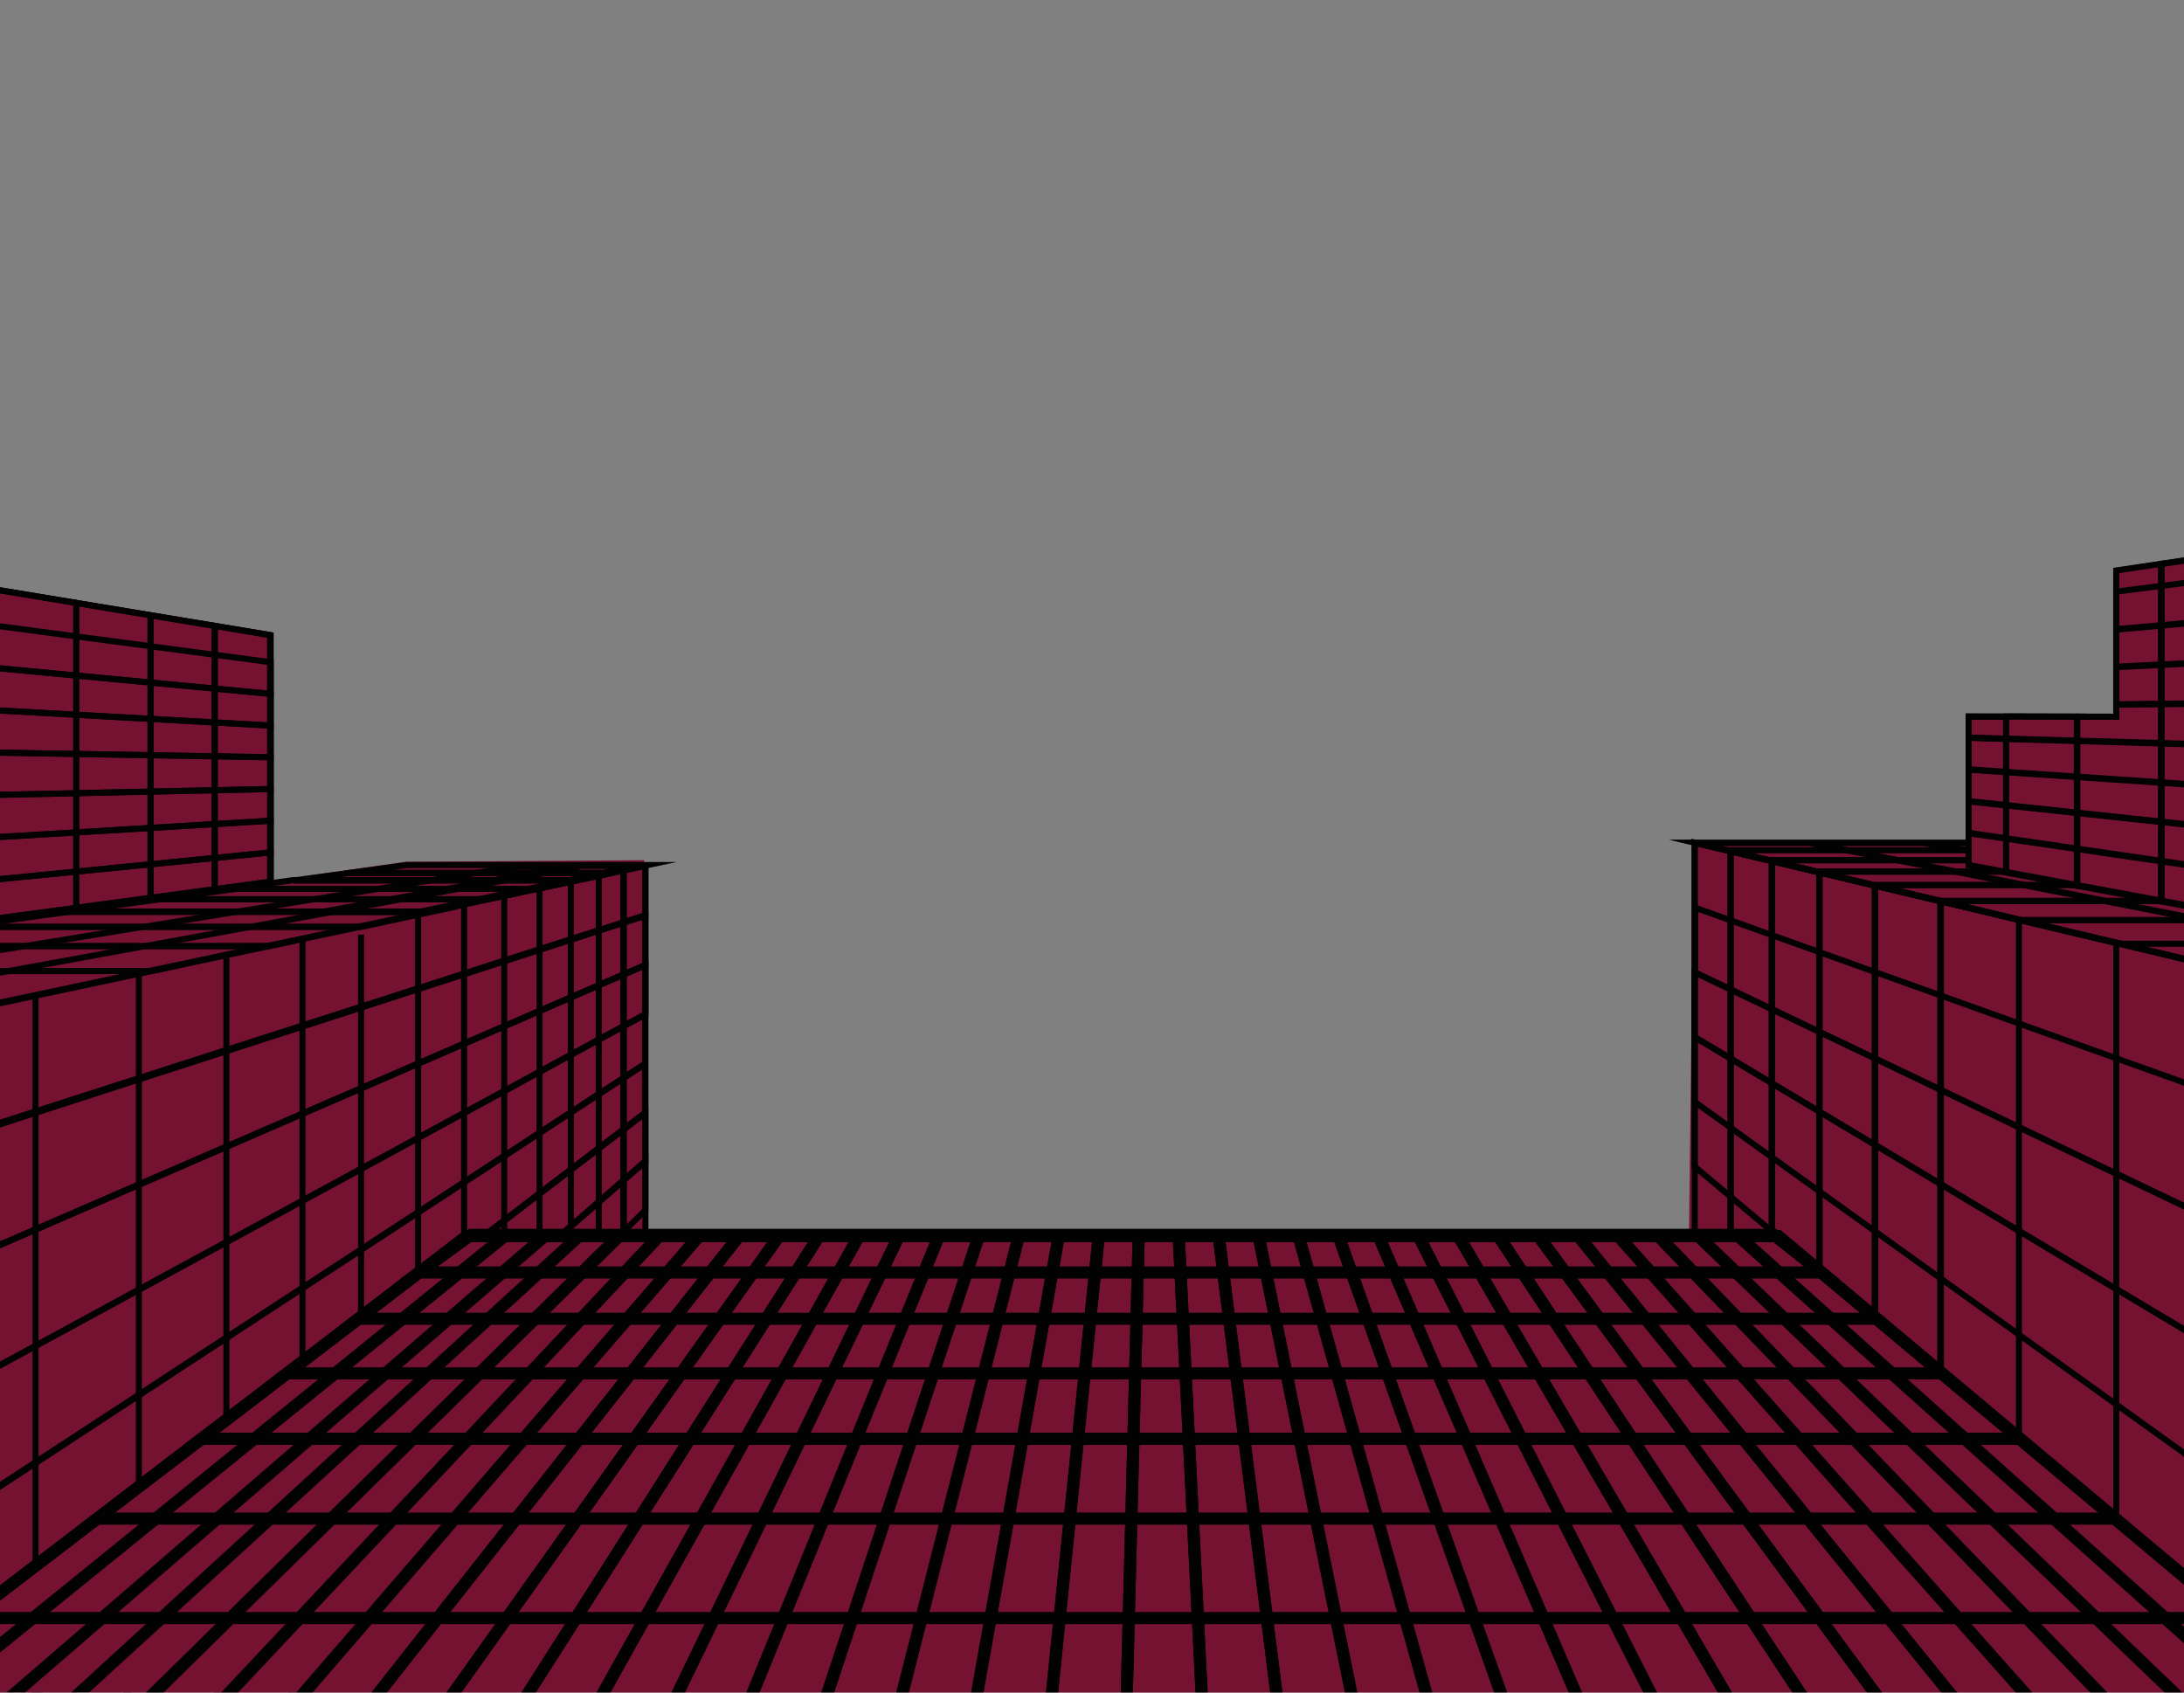<svg width="360" height="279" viewBox="0 0 360 279" fill="none" xmlns="http://www.w3.org/2000/svg">
<rect x="0" y="0" width="360" height="279" fill="#808080" stroke="none"/>
<mask id="mask0_1_199" style="mask-type:luminance" maskUnits="userSpaceOnUse" x="-3" y="0" width="366" height="283">
<path d="M362.833 0.897H-2.972V282.701H362.833V0.897Z" fill="white"/>
</mask>
<g mask="url(#mask0_1_199)">
<path d="M295.985 227.094V151.551L310.707 144.794V176.009L317.942 174.395V227.774L295.985 227.094Z" fill="#E2D4BF"/>
<path d="M310.707 227.617L332.07 227.905V155.633L310.707 144.794" fill="#FCF2D6"/>
<path d="M-1.967 96.475L44.316 104.144V145.256L66.875 142.05L106.178 141.792V212.544L109.89 246.445L219.736 263.539L278.399 203.97L279.179 138.96L448.066 137.685V329.458L-1.967 321.229V96.475Z" fill="#751231"/>
<path d="M279.353 138.917L285.237 140.316V211.61L279.353 205.788V138.917Z" stroke="#020203" stroke-miterlimit="10"/>
<path d="M285.299 140.331L292.028 141.93V216.226L285.299 209.709V140.331Z" stroke="#020203" stroke-miterlimit="10"/>
<path d="M96.257 205.202L-11.873 311.251V331.26L96.257 213.308V205.202Z" stroke="#020203" stroke-miterlimit="10"/>
<path d="M349.35 125.832V126.435H349.051V125.817L349.132 125.821L349.35 125.832Z" stroke="#020203" stroke-miterlimit="10"/>
<path d="M96.257 213.184L-11.873 330.951V350.96L96.257 221.289V213.184Z" stroke="#020203" stroke-miterlimit="10"/>
<path d="M349.131 126.435V125.821" stroke="#020203" stroke-miterlimit="10"/>
<path d="M279.332 170.938L394.041 239.492V263.953L279.332 181.624V170.938Z" stroke="#020203" stroke-miterlimit="10"/>
<path d="M279.332 160.26L394.041 215.06V239.517L279.332 170.949V160.26Z" stroke="#020203" stroke-miterlimit="10"/>
<path d="M279.426 149.621L394.041 190.624V215.085L279.426 160.318V149.621Z" stroke="#020203" stroke-miterlimit="10"/>
<path d="M394.041 166.191L279.332 138.909V192.299L394.041 288.386V166.191Z" stroke="#020203" stroke-miterlimit="10"/>
<path d="M348.833 155.44L368.51 160.118V266.999L348.833 250.52V155.44Z" stroke="#020203" stroke-miterlimit="10"/>
<path d="M319.931 148.567L332.795 151.627V237.086L319.931 226.309V148.567Z" stroke="#020203" stroke-miterlimit="10"/>
<path d="M309.104 145.993L319.818 148.541V226.214L309.104 217.24V145.993Z" stroke="#020203" stroke-miterlimit="10"/>
<path d="M299.945 143.813L309.009 145.968V217.16L299.945 209.568V143.813Z" stroke="#020203" stroke-miterlimit="10"/>
<path d="M292.097 141.948L299.865 143.794V209.499L292.097 202.993V141.948Z" stroke="#020203" stroke-miterlimit="10"/>
<path d="M580.955 162.32H377.76L279.353 138.917H375.865L580.955 162.32Z" stroke="#020203" stroke-miterlimit="10"/>
<path d="M487.536 151.66H332.934L349.35 155.564H521.75L487.536 151.66Z" stroke="#020203" stroke-miterlimit="10"/>
<path d="M459.866 148.501H319.658L333.018 151.678H487.711L459.866 148.501Z" stroke="#020203" stroke-miterlimit="10"/>
<path d="M436.914 145.881H308.645L319.727 148.52H460.012L436.914 145.881Z" stroke="#020203" stroke-miterlimit="10"/>
<path d="M417.562 143.675H299.358L308.703 145.895H437.034L417.562 143.675Z" stroke="#020203" stroke-miterlimit="10"/>
<path d="M401.029 141.788H291.427L299.409 143.685H417.664L401.029 141.788Z" stroke="#020203" stroke-miterlimit="10"/>
<path d="M386.737 140.156H284.567L291.467 141.799H401.116L386.737 140.156Z" stroke="#020203" stroke-miterlimit="10"/>
<path d="M406.162 160.169H369.031L279.652 138.949H298.211L406.162 160.169Z" stroke="#020203" stroke-miterlimit="10"/>
<path d="M443.701 160.169H406.574L298.415 138.949H316.973L443.701 160.169Z" stroke="#020203" stroke-miterlimit="10"/>
<path d="M481.245 160.169H444.113L317.181 138.949H335.739L481.245 160.169Z" stroke="#020203" stroke-miterlimit="10"/>
<path d="M518.784 160.169H481.656L335.947 138.949H354.505L518.784 160.169Z" stroke="#020203" stroke-miterlimit="10"/>
<path d="M556.327 160.169H519.196L354.709 138.949H373.268L556.327 160.169Z" stroke="#020203" stroke-miterlimit="10"/>
<path d="M391.924 87.65V155.117L373.639 151.733L373.541 151.714L372.871 151.591L356.575 148.574H356.564L356.312 148.527L356.207 148.505L342.421 145.953L342.395 145.95H342.388L342.337 145.939H342.33L330.675 143.78L330.453 143.74L330.395 143.729L324.504 142.639V118.137L330.675 118.152L342.333 118.181L342.421 118.185L348.833 118.199V94.094L356.207 92.993L356.312 92.974L372.871 90.499L391.924 87.65Z" fill="#751231" stroke="#020203" stroke-miterlimit="10"/>
<path d="M356.309 92.92L372.87 90.445V151.678L356.309 148.6V92.92Z" stroke="#020203" stroke-miterlimit="10"/>
<path d="M356.207 92.938V148.581L355.875 148.52L355.777 148.501L342.421 146.019V118.13L348.833 118.145V94.039L356.207 92.938Z" fill="#751231" stroke="#020203" stroke-miterlimit="10"/>
<path d="M342.333 118.126V146.001L341.765 145.895L341.707 145.884L330.675 143.834V118.097L342.333 118.126Z" fill="#751231" stroke="#020203" stroke-miterlimit="10"/>
<path d="M391.924 147.102L324.504 137.285V142.584L391.924 155.066V147.102Z" stroke="#020203" stroke-miterlimit="10"/>
<path d="M391.924 139.237L324.504 132.047V137.347L391.924 147.197V139.237Z" stroke="#020203" stroke-miterlimit="10"/>
<path d="M391.924 131.368L324.504 126.813V132.113L391.924 139.331V131.368Z" stroke="#020203" stroke-miterlimit="10"/>
<path d="M391.924 123.498L324.504 121.576V126.875L391.924 131.462V123.498Z" stroke="#020203" stroke-miterlimit="10"/>
<path d="M348.833 116.16V118.145L342.421 118.13L342.333 118.126L330.675 118.097L324.504 118.083V121.576V121.637L330.675 121.816L342.333 122.157H342.421L356.207 122.557L356.312 122.561L372.871 123.044L391.924 123.597V123.502V115.728V115.633L372.871 115.833L356.312 116.004L356.207 116.007L348.833 116.084" stroke="#020203" stroke-miterlimit="10"/>
<path d="M348.833 116.16L356.207 116.087L356.312 116.084L372.871 115.92L391.924 115.727V115.633V107.858V107.764L372.871 108.709L356.312 109.527L356.207 109.534L348.833 109.897V109.974V116.084" stroke="#020203" stroke-miterlimit="10"/>
<path d="M391.924 99.898V107.858L372.871 108.793L356.312 109.607L356.207 109.61L348.833 109.974V103.711L356.207 103.061L356.312 103.05L372.871 101.585L391.924 99.898Z" stroke="#020203" stroke-miterlimit="10"/>
<path d="M391.924 92.029V99.993L372.871 101.672L356.312 103.13L356.207 103.137L348.833 103.788V97.525L356.207 96.584L356.312 96.573L372.871 94.461L391.924 92.029Z" stroke="#020203" stroke-miterlimit="10"/>
<path d="M106.375 191.376L-1.755 285.674V305.683L106.375 199.481V191.376Z" stroke="#020203" stroke-miterlimit="10"/>
<path d="M106.375 183.369L-16.477 277.158V298.788L106.375 191.478V183.369Z" stroke="#020203" stroke-miterlimit="10"/>
<path d="M106.327 175.398L-16.477 255.804V277.434L106.327 183.511V175.398Z" stroke="#020203" stroke-miterlimit="10"/>
<path d="M106.335 167.213L-2.914 226.618V246.758L106.335 175.325V167.213Z" stroke="#020203" stroke-miterlimit="10"/>
<path d="M106.375 159.089L-1.755 205.991V226L106.375 167.198V159.089Z" stroke="#020203" stroke-miterlimit="10"/>
<path d="M106.375 150.951L-1.755 185.906V205.915L106.375 159.06V150.951Z" stroke="#020203" stroke-miterlimit="10"/>
<path d="M106.375 142.737L-1.755 165.632V185.641L106.375 150.846V142.737Z" stroke="#020203" stroke-miterlimit="10"/>
<path d="M-7.829 152.801H59.436L71.028 150.333H10.231L-7.829 152.801Z" stroke="#020203" stroke-miterlimit="10"/>
<path d="M-30.959 155.96H44.338L59.417 152.758H-7.515L-30.959 155.96Z" stroke="#020203" stroke-miterlimit="10"/>
<path d="M-61.03 160.067H25L44.375 155.953H-30.904L-61.03 160.067Z" stroke="#020203" stroke-miterlimit="10"/>
<path d="M-101.098 165.541H-0.768L25.048 160.056H-60.957L-101.098 165.541Z" stroke="#020203" stroke-miterlimit="10"/>
<path d="M10.344 150.253H70.923L80.461 148.232H25.175L10.344 150.253Z" stroke="#020203" stroke-miterlimit="10"/>
<path d="M52.987 150.333H68.974L104.994 142.737H94.246L52.987 150.333Z" stroke="#020203" stroke-miterlimit="10"/>
<path d="M-24.252 160.532H-1.114L95.438 142.882H84.781L-24.252 160.532Z" stroke="#020203" stroke-miterlimit="10"/>
<path d="M25.284 148.218H80.53L88.523 146.524H37.719L25.284 148.218Z" stroke="#020203" stroke-miterlimit="10"/>
<path d="M37.762 146.517H88.556L95.354 145.078H48.339L37.762 146.517Z" stroke="#020203" stroke-miterlimit="10"/>
<path d="M48.368 145.15H94.104L100.072 143.9H57.512L48.368 145.15Z" stroke="#020203" stroke-miterlimit="10"/>
<path d="M57.512 143.9H100.586L106.794 142.588H67.086L57.512 143.9Z" stroke="#020203" stroke-miterlimit="10"/>
<path d="M49.854 154.673V226.702" stroke="#020203" stroke-miterlimit="10"/>
<path d="M59.516 154.062V220.094" stroke="#020203" stroke-miterlimit="10"/>
<path d="M68.919 150.849V213.399" stroke="#020203" stroke-miterlimit="10"/>
<path d="M76.5 149.036V213.617" stroke="#020203" stroke-miterlimit="10"/>
<path d="M83.117 147.796V213.399" stroke="#020203" stroke-miterlimit="10"/>
<path d="M88.935 146.517V213.399" stroke="#020203" stroke-miterlimit="10"/>
<path d="M94.093 145.357V213.399" stroke="#020203" stroke-miterlimit="10"/>
<path d="M98.698 144.452V213.399" stroke="#020203" stroke-miterlimit="10"/>
<path d="M102.735 143.595V209.117" stroke="#020203" stroke-miterlimit="10"/>
<path d="M106.389 142.817V213.566" stroke="#020203" stroke-miterlimit="10"/>
<path d="M102.837 143.722V213.399" stroke="#020203" stroke-miterlimit="10"/>
<path d="M106.375 159.089L-1.755 205.991V226L106.375 167.198V159.089Z" stroke="#020203" stroke-miterlimit="10"/>
<path d="M44.528 104.685L-1.755 97.016V151.569L44.528 145.35V104.685Z" stroke="#020203" stroke-miterlimit="10"/>
<path d="M-1.755 97.016L12.562 99.386V149.646L-1.755 151.569V97.016Z" stroke="#020203" stroke-miterlimit="10"/>
<path d="M12.588 99.393L24.807 101.418V148L12.588 149.643V99.393Z" stroke="#020203" stroke-miterlimit="10"/>
<path d="M24.829 101.421L35.387 103.17V146.579L24.829 147.996V101.421Z" stroke="#020203" stroke-miterlimit="10"/>
<path d="M35.405 103.173L44.615 104.7V145.339L35.405 146.575V103.173Z" stroke="#020203" stroke-miterlimit="10"/>
<path d="M44.615 140.516L-1.755 145.096V152.096L44.615 145.732V140.516Z" stroke="#020203" stroke-miterlimit="10"/>
<path d="M44.615 135.289L-1.755 138.081V145.078L44.615 140.505V135.289Z" stroke="#020203" stroke-miterlimit="10"/>
<path d="M44.615 130.063L-1.755 131.062V138.063L44.615 135.278V130.063Z" stroke="#020203" stroke-miterlimit="10"/>
<path d="M44.615 124.836L-1.755 124.047V131.048L44.615 130.052V124.836Z" stroke="#020203" stroke-miterlimit="10"/>
<path d="M44.615 119.609L-1.755 117.032V124.029L44.615 124.825V119.609Z" stroke="#020203" stroke-miterlimit="10"/>
<path d="M44.615 114.383L-1.755 110.014V117.014L44.615 119.598V114.383Z" stroke="#020203" stroke-miterlimit="10"/>
<path d="M44.615 109.16L-1.755 102.999V109.996L44.615 114.372V109.16Z" stroke="#020203" stroke-miterlimit="10"/>
<path d="M37.318 243.341V177.608V169.917V165.926V165.919V161.932V161.924V157.933V157.926" stroke="#020203" stroke-miterlimit="10"/>
<path d="M22.887 250.901V190.5V182.097V173.988V169.786V169.775V165.573V165.563V161.357V161.35V160.143" stroke="#020203" stroke-miterlimit="10"/>
<path d="M5.855 163.865V260.351" stroke="#020203" stroke-miterlimit="10"/>
<path d="M300.287 209.829H68.988L77.637 203.552H292.4L300.287 209.829Z" fill="#751231" stroke="#020203" stroke-width="2" stroke-miterlimit="10"/>
<path d="M309.402 217.462H58.995L69.076 209.753H300.211L309.402 217.462Z" fill="#751231" stroke="#020203" stroke-width="2" stroke-miterlimit="10"/>
<path d="M320.157 226.48H47.202L59.097 217.382H309.311L320.157 226.48Z" fill="#751231" stroke="#020203" stroke-width="2" stroke-miterlimit="10"/>
<path d="M333.043 237.282H33.077L47.322 226.389H320.048L333.043 237.282Z" fill="#751231" stroke="#020203" stroke-width="2" stroke-miterlimit="10"/>
<path d="M348.756 250.461H15.849L33.223 237.173H332.908L348.756 250.461Z" fill="#751231" stroke="#020203" stroke-width="2" stroke-miterlimit="10"/>
<path d="M368.349 266.89H-5.632L16.027 250.323H348.592L368.349 266.89Z" fill="#751231" stroke="#020203" stroke-width="2" stroke-miterlimit="10"/>
<path d="M393.458 287.942H-33.16L-5.406 266.716H368.142L393.458 287.942Z" fill="#751231" stroke="#020203" stroke-width="2" stroke-miterlimit="10"/>
<path d="M426.141 315.37H-69.02L76.894 203.77H293.066L426.141 315.37Z" stroke="#020203" stroke-width="2" stroke-miterlimit="10"/>
<path d="M-39.535 315.37H-54.633L83.175 203.77H89.765L-39.535 315.37Z" stroke="#020203" stroke-width="2" stroke-miterlimit="10"/>
<path d="M-11.472 315.37H-26.566L95.427 203.77H102.017L-11.472 315.37Z" stroke="#020203" stroke-width="2" stroke-miterlimit="10"/>
<path d="M3.626 315.37H-11.472L102.017 203.77H108.608L3.626 315.37Z" stroke="#020203" stroke-width="2" stroke-miterlimit="10"/>
<path d="M18.723 315.37H3.626L108.608 203.77H115.198L18.723 315.37Z" stroke="#020203" stroke-width="2" stroke-miterlimit="10"/>
<path d="M33.821 315.37H18.723L115.198 203.77H121.793L33.821 315.37Z" stroke="#020203" stroke-width="2" stroke-miterlimit="10"/>
<path d="M48.918 315.37H33.82L121.793 203.77H128.383L48.918 315.37Z" stroke="#020203" stroke-width="2" stroke-miterlimit="10"/>
<path d="M64.015 315.37H48.918L128.383 203.77H134.974L64.015 315.37Z" stroke="#020203" stroke-width="2" stroke-miterlimit="10"/>
<path d="M79.113 315.37H64.015L134.974 203.77H141.564L79.113 315.37Z" stroke="#020203" stroke-width="2" stroke-miterlimit="10"/>
<path d="M94.206 315.37H79.113L141.564 203.77H148.155L94.206 315.37Z" stroke="#020203" stroke-width="2" stroke-miterlimit="10"/>
<path d="M109.304 315.37H94.206L148.155 203.77H154.745L109.304 315.37Z" stroke="#020203" stroke-width="2" stroke-miterlimit="10"/>
<path d="M124.401 315.37H109.304L154.745 203.77H161.336L124.401 315.37Z" stroke="#020203" stroke-width="2" stroke-miterlimit="10"/>
<path d="M139.499 315.37H124.401L161.336 203.77H167.926L139.499 315.37Z" stroke="#020203" stroke-width="2" stroke-miterlimit="10"/>
<path d="M154.596 315.37H139.499L167.926 203.77H174.517L154.596 315.37Z" stroke="#020203" stroke-width="2" stroke-miterlimit="10"/>
<path d="M169.693 315.37H154.596L174.517 203.77H181.107L169.693 315.37Z" stroke="#020203" stroke-width="2" stroke-miterlimit="10"/>
<path d="M184.791 315.37H169.693L181.107 203.77H187.698L184.791 315.37Z" stroke="#020203" stroke-width="2" stroke-miterlimit="10"/>
<path d="M199.888 315.37H184.791L187.698 203.77H194.292L199.888 315.37Z" stroke="#020203" stroke-width="2" stroke-miterlimit="10"/>
<path d="M214.982 315.37H199.888L194.292 203.77H200.883L214.982 315.37Z" stroke="#020203" stroke-width="2" stroke-miterlimit="10"/>
<path d="M230.079 315.37H214.982L200.883 203.77H207.473L230.079 315.37Z" stroke="#020203" stroke-width="2" stroke-miterlimit="10"/>
<path d="M245.177 315.37H230.079L207.473 203.77H214.064L245.177 315.37Z" stroke="#020203" stroke-width="2" stroke-miterlimit="10"/>
<path d="M260.274 315.37H245.177L214.064 203.77H220.654L260.274 315.37Z" stroke="#020203" stroke-width="2" stroke-miterlimit="10"/>
<path d="M275.371 315.37H260.274L220.654 203.77H227.245L275.371 315.37Z" stroke="#020203" stroke-width="2" stroke-miterlimit="10"/>
<path d="M290.469 315.37H275.371L227.245 203.77H233.835L290.469 315.37Z" stroke="#020203" stroke-width="2" stroke-miterlimit="10"/>
<path d="M305.566 315.37H290.469L233.835 203.77H240.426L305.566 315.37Z" stroke="#020203" stroke-width="2" stroke-miterlimit="10"/>
<path d="M320.66 315.37H305.566L240.426 203.77H247.016L320.66 315.37Z" stroke="#020203" stroke-width="2" stroke-miterlimit="10"/>
<path d="M335.757 315.37H320.66L247.016 203.77H253.607L335.757 315.37Z" stroke="#020203" stroke-width="2" stroke-miterlimit="10"/>
<path d="M350.855 315.37H335.757L253.607 203.77H260.198L350.855 315.37Z" stroke="#020203" stroke-width="2" stroke-miterlimit="10"/>
<path d="M365.952 315.37H350.855L260.198 203.77H266.792L365.952 315.37Z" stroke="#020203" stroke-width="2" stroke-miterlimit="10"/>
<path d="M381.049 315.37H365.952L266.792 203.77H273.382L381.049 315.37Z" stroke="#020203" stroke-width="2" stroke-miterlimit="10"/>
<path d="M396.147 315.37H381.049L273.382 203.77H279.973L396.147 315.37Z" stroke="#020203" stroke-width="2" stroke-miterlimit="10"/>
<path d="M411.244 315.37H396.147L279.973 203.77H286.563L411.244 315.37Z" stroke="#020203" stroke-width="2" stroke-miterlimit="10"/>
<path d="M426.342 315.37H411.244L286.563 203.77H293.154L426.342 315.37Z" stroke="#020203" stroke-width="2" stroke-miterlimit="10"/>
</g>
</svg>
